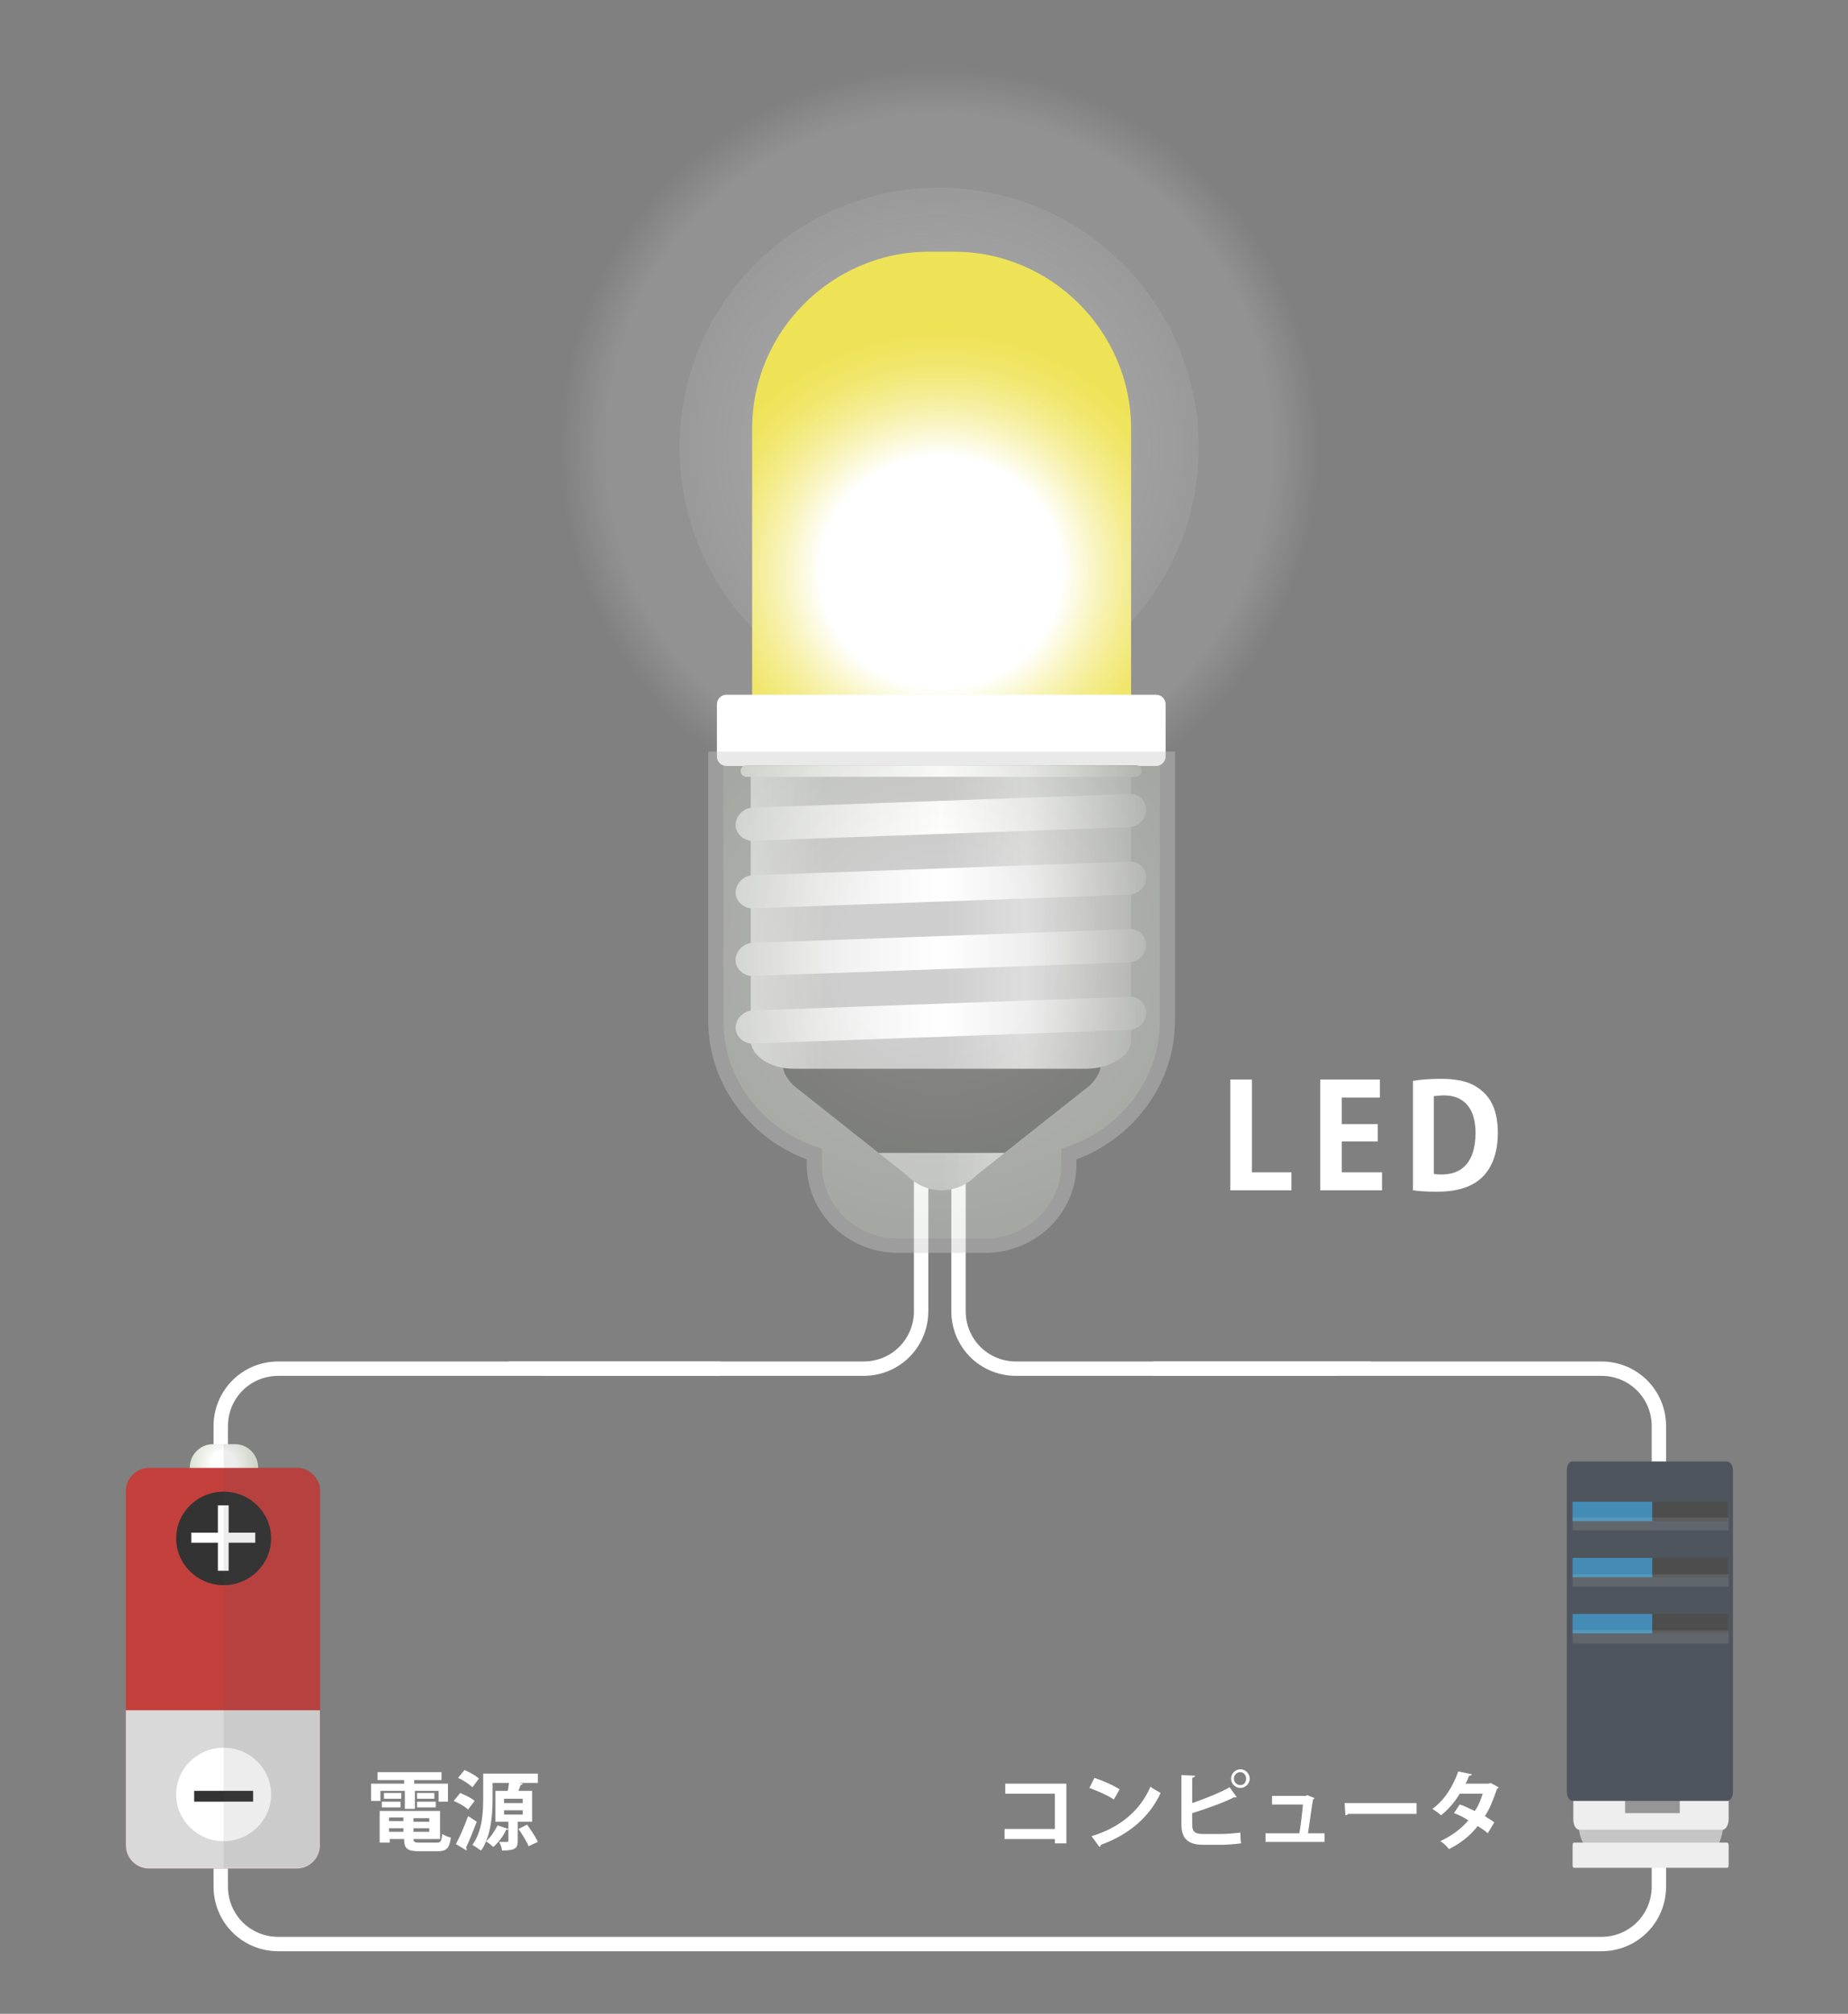<?xml version="1.0" encoding="utf-8"?>
<!-- Generator: Adobe Illustrator 22.1.0, SVG Export Plug-In . SVG Version: 6.00 Build 0)  -->
<svg version="1.1" id="レイヤー_1" xmlns="http://www.w3.org/2000/svg" xmlns:xlink="http://www.w3.org/1999/xlink" x="0px"
	 y="0px" viewBox="0 0 257 280" style="enable-background:new 0 0 257 280;" xml:space="preserve">
<rect x="0" y="0" width="257" height="280" fill="#808080" stroke="none"/>
<style type="text/css">
	.st0{fill:#FFFFFF;}
	.st1{opacity:0.16;fill:url(#SVGID_1_);}
	.st2{opacity:0.2;fill:url(#SVGID_2_);}
	.st3{fill:url(#SVGID_3_);}
	.st4{clip-path:url(#SVGID_6_);fill:#333333;}
	.st5{fill:url(#SVGID_7_);}
	.st6{fill:url(#SVGID_8_);}
	.st7{fill:url(#SVGID_9_);}
	.st8{fill:url(#SVGID_10_);}
	.st9{fill:url(#SVGID_11_);}
	.st10{fill:url(#SVGID_12_);}
	.st11{opacity:0.4;}
	.st12{fill:url(#SVGID_13_);}
	.st13{fill:#C9C9C9;}
	.st14{fill:url(#SVGID_14_);}
	.st15{clip-path:url(#SVGID_16_);fill:#D9D9D9;}
	.st16{fill:#333333;}
	.st17{opacity:0.1;clip-path:url(#SVGID_18_);fill:#4D4D4D;}
	.st18{fill:#C5C5C5;}
	.st19{fill:#EEEEEE;}
	.st20{fill:#979697;}
	.st21{fill:#4F555C;}
	.st22{fill:#448CB5;}
	.st23{fill:#4D4D4D;}
	.st24{opacity:0.1;fill:#FFFFFF;}
	.st25{fill:url(#SVGID_19_);}
	.st26{clip-path:url(#SVGID_22_);fill:#333333;}
	.st27{fill:url(#SVGID_23_);}
	.st28{fill:url(#SVGID_24_);}
	.st29{fill:url(#SVGID_25_);}
	.st30{fill:url(#SVGID_26_);}
	.st31{fill:url(#SVGID_27_);}
	.st32{fill:url(#SVGID_28_);}
	.st33{fill:url(#SVGID_29_);}
	.st34{fill:url(#SVGID_30_);}
	.st35{clip-path:url(#SVGID_32_);fill:#D9D9D9;}
	.st36{opacity:0.1;clip-path:url(#SVGID_34_);fill:#4D4D4D;}
	.st37{fill:#C6474B;}
</style>
<g>
	<path class="st0" d="M179.6,165.5h-8.5v-15.4h3V163h5.5V165.5z"/>
	<path class="st0" d="M192.2,165.5h-8.6v-15.4h8.3v2.5h-5.3v3.7h5v2.4h-5v4.3h5.6V165.5z"/>
	<path class="st0" d="M196.4,150.3c1.1-0.2,2.5-0.3,4-0.3c2.6,0,4.3,0.5,5.6,1.6c1.5,1.2,2.3,3.1,2.3,5.9c0,3.3-1.1,5.2-2.3,6.3
		c-1.4,1.3-3.5,1.9-6.2,1.9c-1.4,0-2.6-0.1-3.3-0.2V150.3z M199.4,163.2c0.3,0.1,0.7,0.1,1.1,0.1c2.8,0,4.7-1.7,4.7-5.8
		c0-3.5-1.7-5.2-4.4-5.2c-0.6,0-1.1,0.1-1.4,0.1V163.2z"/>
</g>
<g>
	<path class="st0" d="M52.9,248.9v1.5h-1.3V248h4.6v-0.5h-3.7v-1.1h8.9v1.1h-3.8v0.5h4.7v2.5h-1.3v-1.5h-3.3v2.5h-1.4v-2.5H52.9z
		 M57.5,255.6c0,0.5,0.1,0.6,0.9,0.6h2.3c0.6,0,0.7-0.2,0.8-1.2c0.3,0.2,0.8,0.4,1.2,0.5c-0.2,1.5-0.6,1.9-1.9,1.9h-2.5
		c-1.7,0-2.1-0.4-2.1-1.7h-2v0.5h-1.4v-4.4h8.4v3.9H57.5z M53.1,251.3v-0.8h2.6v0.8H53.1z M53.4,249.3h2.4v0.8h-2.4V249.3z
		 M56.1,252.7h-2v0.5h2V252.7z M54.1,254.7h2v-0.5h-2V254.7z M59.7,253.3v-0.5h-2.2v0.5H59.7z M57.5,254.7h2.2v-0.5h-2.2V254.7z
		 M58,249.3h2.4v0.8H58V249.3z M58,251.3v-0.8h2.6v0.8H58z"/>
	<path class="st0" d="M64,249.3c0.7,0.3,1.6,0.7,2,1.1l-0.9,1.2c-0.4-0.4-1.3-0.9-2-1.2L64,249.3z M63.4,256.4
		c0.5-0.9,1.2-2.5,1.7-3.9l1.2,0.8c-0.5,1.3-1,2.6-1.5,3.6c0.1,0.1,0.1,0.2,0.1,0.2c0,0.1,0,0.1,0,0.2L63.4,256.4z M64.6,246.1
		c0.7,0.3,1.6,0.8,2,1.2c-0.3,0.4-0.6,0.8-0.9,1.2c-0.4-0.4-1.3-1-2-1.3L64.6,246.1z M74,253.3h-2v2.6c0,1-0.2,1.4-2.2,1.4
		c0-0.4-0.2-0.9-0.4-1.2c0.4,0,0.9,0,1.1,0c0.1,0,0.2,0,0.2-0.2v-2.6h-1.8V249h1.7c0.1-0.3,0.1-0.7,0.2-1.1h-2.3v2.1
		c0,1.7-0.1,4.1-0.9,6c0.6-0.5,1.2-1.4,1.6-2.2l1.5,0.5c0,0.1-0.1,0.1-0.3,0.1c-0.4,0.9-1.1,1.8-1.8,2.4c-0.2-0.2-0.7-0.6-1-0.8
		c-0.2,0.5-0.4,0.9-0.7,1.3c-0.3-0.2-0.9-0.6-1.2-0.8c1.4-1.9,1.5-4.6,1.5-6.6v-3.3h7.6v1.3h-2.6l0.5,0.1c0,0.1-0.1,0.1-0.3,0.2
		c-0.1,0.3-0.2,0.5-0.3,0.8H74V253.3z M70.1,250.1v0.6h2.6v-0.6H70.1z M70.1,251.7v0.6h2.6v-0.6H70.1z M73.5,256.7
		c-0.2-0.6-0.9-1.7-1.4-2.4l1.2-0.6c0.5,0.7,1.2,1.7,1.5,2.4L73.5,256.7z"/>
</g>
<g>
	<path class="st0" d="M148.3,248v8.3h-1.6v-0.6h-7v-1.4h7v-4.9h-6.9V248H148.3z"/>
	<path class="st0" d="M152.2,247.2c1.2,0.4,2.6,1,3.5,1.6l-0.8,1.4c-0.9-0.6-2.3-1.2-3.4-1.6L152.2,247.2z M151.8,255.3
		c4-1.2,6.8-3.6,8.2-6.9c0.4,0.4,1,0.6,1.4,0.9c-1.5,3.3-4.4,5.8-8.3,7.2c0,0.1-0.1,0.3-0.2,0.3L151.8,255.3z"/>
	<path class="st0" d="M169.8,255c0.6,0,2-0.1,2.7-0.2c0,0.5,0,1,0.1,1.5c-0.7,0.1-2,0.2-2.6,0.2h-2.7c-2.1,0-3-0.9-3-2.8v-6.9
		l1.9,0.1c0,0.1-0.1,0.2-0.4,0.3v3.5c1.5-0.5,3.8-1.4,5.2-2.2l1,1.4c0,0-0.1,0-0.2,0c-0.1,0-0.1,0-0.2,0c-1.1,0.6-3.8,1.6-5.8,2.2
		v1.6c0,1,0.4,1.3,1.5,1.3H169.8z M172.5,246c0.7,0,1.3,0.6,1.3,1.3c0,0.7-0.6,1.3-1.3,1.3c-0.7,0-1.3-0.6-1.3-1.3
		C171.2,246.6,171.8,246,172.5,246z M173.3,247.3c0-0.5-0.4-0.9-0.8-0.9c-0.5,0-0.9,0.4-0.9,0.9c0,0.5,0.4,0.9,0.9,0.9
		C173,248.2,173.3,247.8,173.3,247.3z"/>
	<path class="st0" d="M184.2,254.9v1.2H176v-1.2h4.7c0.2-1.1,0.4-2.9,0.5-4h-4.3v-1.2h4.7l0.2-0.1l1,0.4c0,0.1-0.1,0.1-0.2,0.2
		c-0.2,1.1-0.5,3.5-0.7,4.7H184.2z"/>
	<path class="st0" d="M187,250.7h10v1.5h-9.5c-0.1,0.1-0.2,0.2-0.4,0.2L187,250.7z"/>
	<path class="st0" d="M208.4,248.5c0,0.1-0.1,0.2-0.2,0.2c-0.5,1.4-1,2.8-1.7,3.8c0.4,0.3,1,0.6,1.3,0.9l-0.9,1.5
		c-0.3-0.3-0.9-0.7-1.4-1c-1.1,1.4-2.4,2.4-4,3.2c-0.2-0.3-0.8-0.9-1.2-1.1c1.5-0.7,2.9-1.7,3.9-2.9c-0.6-0.4-1.4-0.8-2-1l0.8-1.2
		c0.7,0.2,1.4,0.6,2.1,0.9c0.5-0.7,0.8-1.5,1.1-2.4H203c-0.7,1.2-1.7,2.3-2.6,3c-0.3-0.3-0.9-0.7-1.2-0.9c1.7-1.2,2.9-3.2,3.6-5.2
		l1.9,0.4c0,0.1-0.2,0.2-0.4,0.2c-0.1,0.3-0.3,0.8-0.5,1.1h3.2l0.3-0.1L208.4,248.5z"/>
</g>
<g>
	<radialGradient id="SVGID_1_" cx="130.625" cy="62.205" r="53" gradientUnits="userSpaceOnUse">
		<stop  offset="0" style="stop-color:#F3F3F6"/>
		<stop  offset="0.75" style="stop-color:#F3F3F6"/>
		<stop  offset="0.873" style="stop-color:#F3F3F6"/>
		<stop  offset="1" style="stop-color:#F3F3F6;stop-opacity:0"/>
	</radialGradient>
	<circle class="st1" cx="130.6" cy="62.2" r="53"/>
	<radialGradient id="SVGID_2_" cx="130.625" cy="62.205" r="36.051" gradientUnits="userSpaceOnUse">
		<stop  offset="0" style="stop-color:#F3F3F6"/>
		<stop  offset="0.601" style="stop-color:#F3F3F6;stop-opacity:0.828"/>
		<stop  offset="0.7" style="stop-color:#F3F3F6;stop-opacity:0.8"/>
		<stop  offset="1" style="stop-color:#F3F3F6;stop-opacity:0.4"/>
	</radialGradient>
	<circle class="st2" cx="130.6" cy="62.2" r="36.1"/>
</g>
<path class="st0" d="M222.7,189.3h-62.4v2h62.4c3.9,0,7,3.1,7,7v64c0,3.9-3.1,7-7,7h-184c-3.9,0-7-3.1-7-7v-64c0-3.9,3.1-7,7-7h61.5
	v-2H38.7c-5,0-9,4-9,9v64c0,5,4,9,9,9h184c5,0,9-4,9-9v-64C231.7,193.3,227.7,189.3,222.7,189.3z"/>
<path class="st0" d="M120.1,109.3h-1v2h1c3.9,0,7,3.1,7,7v64c0,3.9-3.1,7-7,7h-1v0H70.7c1.5,1.2,3.5,2,5.6,2h43.8c5,0,9-4,9-9v-64
	C129.1,113.3,125,109.3,120.1,109.3z"/>
<path class="st0" d="M143.6,189.3L143.6,189.3l-2.3,0c-3.9,0-7-3.1-7-7v-64c0-3.9,3.1-7,7-7h2.3v-2h-2.3c-5,0-9,4-9,9v64
	c0,5,4,9,9,9h43.8c2.1,0,4.1-0.8,5.6-2H143.6z"/>
<g>
	
		<radialGradient id="SVGID_3_" cx="134.929" cy="150.376" r="37.879" gradientTransform="matrix(0.998 0 0 0.957 -3.784 -64.368)" gradientUnits="userSpaceOnUse">
		<stop  offset="0" style="stop-color:#FFFFFF"/>
		<stop  offset="0.445" style="stop-color:#FFFFFF"/>
		<stop  offset="0.481" style="stop-color:#FDFCEC"/>
		<stop  offset="0.593" style="stop-color:#F8F3B8"/>
		<stop  offset="0.698" style="stop-color:#F4EC8E"/>
		<stop  offset="0.792" style="stop-color:#F1E770"/>
		<stop  offset="0.873" style="stop-color:#EFE45E"/>
		<stop  offset="0.93" style="stop-color:#EEE357"/>
	</radialGradient>
	<path class="st3" d="M132.7,124.2h-3.5c-13.5,0-24.6-11.1-24.6-24.6v-40c0-13.5,11.1-24.6,24.6-24.6h3.5
		c13.5,0,24.6,11.1,24.6,24.6v40C157.3,113.1,146.2,124.2,132.7,124.2z"/>
	<path class="st0" d="M160.8,106.5H101c-0.7,0-1.3-0.6-1.3-1.3v-7.3c0-0.7,0.6-1.3,1.3-1.3h59.8c0.7,0,1.3,0.6,1.3,1.3v7.3
		C162.1,105.9,161.5,106.5,160.8,106.5z"/>
	<g>
		<g>
			<defs>
				<path id="SVGID_4_" d="M126.1,163.4c2.7,2.8,7,2.8,9.7,0l15.8-12.5c2.7-2.8,1.6-5-2.3-5h-36.7c-3.9,0-4.9,2.3-2.3,5L126.1,163.4
					z"/>
			</defs>
			<linearGradient id="SVGID_5_" gradientUnits="userSpaceOnUse" x1="108.755" y1="155.674" x2="153.006" y2="155.674">
				<stop  offset="5.376340e-03" style="stop-color:#C7C7C7"/>
				<stop  offset="0.199" style="stop-color:#ADADAD"/>
				<stop  offset="0.5" style="stop-color:#ADADAD"/>
				<stop  offset="0.72" style="stop-color:#C7C7C7"/>
				<stop  offset="1" style="stop-color:#949494"/>
			</linearGradient>
			<use xlink:href="#SVGID_4_"  style="overflow:visible;fill:url(#SVGID_5_);"/>
			<clipPath id="SVGID_6_">
				<use xlink:href="#SVGID_4_"  style="overflow:visible;"/>
			</clipPath>
			<rect x="105.3" y="147.3" class="st4" width="50.5" height="13"/>
		</g>
	</g>
	<linearGradient id="SVGID_7_" gradientUnits="userSpaceOnUse" x1="104.428" y1="127.852" x2="157.334" y2="127.852">
		<stop  offset="5.376340e-03" style="stop-color:#C7C7C7"/>
		<stop  offset="0.199" style="stop-color:#ADADAD"/>
		<stop  offset="0.5" style="stop-color:#ADADAD"/>
		<stop  offset="0.72" style="stop-color:#C7C7C7"/>
		<stop  offset="1" style="stop-color:#949494"/>
	</linearGradient>
	<path class="st5" d="M104.4,107.2v7.8v2.6v27c0,2.2,2.7,4,6,4H151c3.3,0,6.3-1.7,6.3-4v-27V115v-7.8H104.4z"/>
	
		<linearGradient id="SVGID_8_" gradientUnits="userSpaceOnUse" x1="-1442.339" y1="5065.216" x2="-1385.305" y2="5065.216" gradientTransform="matrix(1 -3.615597e-02 0 1 1544.703 -4974.516)">
		<stop  offset="5.376340e-03" style="stop-color:#C7C7C7"/>
		<stop  offset="0.199" style="stop-color:#E1E1E1"/>
		<stop  offset="0.5" style="stop-color:#FFFFFF"/>
		<stop  offset="0.72" style="stop-color:#E1E1E1"/>
		<stop  offset="1" style="stop-color:#949494"/>
	</linearGradient>
	<path class="st6" d="M159.4,140.8c0,1.2-1,2.3-2.3,2.4l-52.5,1.9c-1.2,0-2.3-1-2.3-2.2l0,0c0-1.2,1-2.3,2.3-2.4l52.5-1.9
		C158.4,138.5,159.4,139.6,159.4,140.8L159.4,140.8z"/>
	
		<linearGradient id="SVGID_9_" gradientUnits="userSpaceOnUse" x1="-1442.339" y1="5055.81" x2="-1385.305" y2="5055.81" gradientTransform="matrix(1 -3.615597e-02 0 1 1544.703 -4974.516)">
		<stop  offset="5.376340e-03" style="stop-color:#C7C7C7"/>
		<stop  offset="0.199" style="stop-color:#E1E1E1"/>
		<stop  offset="0.5" style="stop-color:#FFFFFF"/>
		<stop  offset="0.72" style="stop-color:#E1E1E1"/>
		<stop  offset="1" style="stop-color:#949494"/>
	</linearGradient>
	<path class="st7" d="M159.4,131.4c0,1.2-1,2.3-2.3,2.4l-52.5,1.9c-1.2,0-2.3-1-2.3-2.2l0,0c0-1.2,1-2.3,2.3-2.4l52.5-1.9
		C158.4,129.1,159.4,130.2,159.4,131.4L159.4,131.4z"/>
	
		<linearGradient id="SVGID_10_" gradientUnits="userSpaceOnUse" x1="-1442.339" y1="5046.405" x2="-1385.305" y2="5046.405" gradientTransform="matrix(1 -3.615597e-02 0 1 1544.703 -4974.516)">
		<stop  offset="5.376340e-03" style="stop-color:#C7C7C7"/>
		<stop  offset="0.199" style="stop-color:#E1E1E1"/>
		<stop  offset="0.5" style="stop-color:#FFFFFF"/>
		<stop  offset="0.72" style="stop-color:#E1E1E1"/>
		<stop  offset="1" style="stop-color:#949494"/>
	</linearGradient>
	<path class="st8" d="M159.4,122c0,1.2-1,2.3-2.3,2.4l-52.5,1.9c-1.2,0-2.3-1-2.3-2.2l0,0c0-1.2,1-2.3,2.3-2.4l52.5-1.9
		C158.4,119.7,159.4,120.8,159.4,122L159.4,122z"/>
	
		<linearGradient id="SVGID_11_" gradientUnits="userSpaceOnUse" x1="-1442.339" y1="5036.999" x2="-1385.305" y2="5036.999" gradientTransform="matrix(1 -3.615597e-02 0 1 1544.703 -4974.516)">
		<stop  offset="5.376340e-03" style="stop-color:#C7C7C7"/>
		<stop  offset="0.199" style="stop-color:#E1E1E1"/>
		<stop  offset="0.5" style="stop-color:#FFFFFF"/>
		<stop  offset="0.72" style="stop-color:#E1E1E1"/>
		<stop  offset="1" style="stop-color:#949494"/>
	</linearGradient>
	<path class="st9" d="M159.4,112.6c0,1.2-1,2.3-2.3,2.4l-52.5,1.9c-1.2,0-2.3-1-2.3-2.2l0,0c0-1.2,1-2.3,2.3-2.4l52.5-1.9
		C158.4,110.3,159.4,111.4,159.4,112.6L159.4,112.6z"/>
	<linearGradient id="SVGID_12_" gradientUnits="userSpaceOnUse" x1="102.992" y1="107.227" x2="158.77" y2="107.227">
		<stop  offset="5.376340e-03" style="stop-color:#C7C7C7"/>
		<stop  offset="0.199" style="stop-color:#E1E1E1"/>
		<stop  offset="0.5" style="stop-color:#FFFFFF"/>
		<stop  offset="0.72" style="stop-color:#E1E1E1"/>
		<stop  offset="1" style="stop-color:#949494"/>
	</linearGradient>
	<path class="st10" d="M158,108h-54.2c-0.4,0-0.8-0.3-0.8-0.8v0c0-0.4,0.3-0.8,0.8-0.8H158c0.4,0,0.8,0.3,0.8,0.8v0
		C158.8,107.7,158.4,108,158,108z"/>
	<g class="st11">
		
			<radialGradient id="SVGID_13_" cx="130.881" cy="188.978" r="41.16" gradientTransform="matrix(1 0 0 0.966 0 -49.662)" gradientUnits="userSpaceOnUse">
			<stop  offset="0" style="stop-color:#FFFFFF"/>
			<stop  offset="0.323" style="stop-color:#FFFFFF"/>
			<stop  offset="0.93" style="stop-color:#DDE3D5"/>
		</radialGradient>
		<path class="st12" d="M124.8,173.1c-6.4,0-11.7-5.1-11.7-11.3v-1.4c-8.1-2.7-13.7-10.2-13.7-18.5v-36.5h62.8V142
			c0,8.3-5.6,15.8-13.7,18.5v1.4c0,6.2-5.2,11.3-11.7,11.3H124.8z"/>
		<path class="st13" d="M161.3,106.5V142c0,8.3-5.8,15.4-13.7,17.7v2.2c0,5.7-4.8,10.3-10.6,10.3h-12.1c-5.9,0-10.6-4.6-10.6-10.3
			v-2.2c-7.9-2.3-13.7-9.4-13.7-17.7v-35.5H161.3 M163.3,104.5h-2h-60.8h-2v2V142c0,8.5,5.6,16.2,13.7,19.2v0.7
			c0,6.8,5.7,12.3,12.7,12.3h12.1c7,0,12.7-5.5,12.7-12.3v-0.7c8.1-3,13.7-10.7,13.7-19.2v-35.5V104.5L163.3,104.5z"/>
	</g>
</g>
<g>
	<g>
		
			<radialGradient id="SVGID_14_" cx="-646.927" cy="-145.196" r="3.874" gradientTransform="matrix(1.264 0 0 1.25 848.838 384.935)" gradientUnits="userSpaceOnUse">
			<stop  offset="0" style="stop-color:#FFFFFF"/>
			<stop  offset="0.323" style="stop-color:#FFFFFF"/>
			<stop  offset="0.93" style="stop-color:#DDE3D5"/>
		</radialGradient>
		<path class="st14" d="M32.7,207.4h-3.1c-1.8,0-3.2-1.5-3.2-3.2V204c0-1.8,1.5-3.2,3.2-3.2h3.1c1.8,0,3.2,1.5,3.2,3.2v0.1
			C35.9,205.9,34.5,207.4,32.7,207.4z"/>
		<g>
			<defs>
				<path id="SVGID_15_" d="M41.3,259.8H20.7c-1.8,0-3.2-1.5-3.2-3.2v-49.3c0-1.8,1.5-3.2,3.2-3.2h20.6c1.8,0,3.2,1.5,3.2,3.2v49.3
					C44.5,258.4,43,259.8,41.3,259.8z"/>
			</defs>
			<use xlink:href="#SVGID_15_"  style="overflow:visible;fill:#C3403D;"/>
			<clipPath id="SVGID_16_">
				<use xlink:href="#SVGID_15_"  style="overflow:visible;"/>
			</clipPath>
			<rect x="16.6" y="237.8" class="st15" width="28.8" height="23.6"/>
		</g>
		<ellipse class="st16" cx="31.1" cy="213.9" rx="6.6" ry="6.5"/>
		<ellipse class="st0" cx="31.1" cy="249.5" rx="6.6" ry="6.5"/>
		<g>
			<path class="st0" d="M30.3,209.3h1.5v3.8h3.7v1.4h-3.7v3.9h-1.5v-3.9h-3.7v-1.4h3.7V209.3z"/>
		</g>
		<g>
			<path class="st16" d="M27,249h8.2v1.5H27V249z"/>
		</g>
	</g>
	<g>
		<defs>
			<path id="SVGID_17_" d="M41.3,204h-5.3v0c0-1.8-1.5-3.2-3.2-3.2h-3.1c-1.8,0-3.2,1.5-3.2,3.2v0h-5.7c-1.8,0-3.2,1.5-3.2,3.2v49.3
				c0,1.8,1.5,3.2,3.2,3.2h20.6c1.8,0,3.2-1.5,3.2-3.2v-49.3C44.5,205.5,43,204,41.3,204z"/>
		</defs>
		<clipPath id="SVGID_18_">
			<use xlink:href="#SVGID_17_"  style="overflow:visible;"/>
		</clipPath>
		<rect x="31.1" y="198.7" class="st17" width="14.7" height="63.5"/>
	</g>
</g>
<g>
	<path class="st18" d="M239.6,253.8c0,0.2,0,0.4,0,0.6c-0.1,0.7-0.3,1.3-0.5,1.8c0,0,0,0.1-0.1,0.1c-0.4,0.6-0.8,0.9-1.3,0.9h-16.2
		c-0.5,0-1-0.4-1.3-0.9c-0.3-0.5-0.5-1.1-0.6-1.8c0-0.2,0-0.4,0-0.6c0-0.6,0.1-1.2,0.3-1.7c0.1-0.3,0.2-0.5,0.3-0.7
		c0.4-0.6,0.9-1,1.4-1h16.2C238.7,250.4,239.6,251.9,239.6,253.8z"/>
	<path class="st19" d="M240.4,256.5v2.9c0,0.2-0.1,0.3-0.2,0.3h-21.3c-0.1,0-0.2-0.1-0.2-0.3v-2.9c0-0.2,0.1-0.3,0.2-0.3h21.3
		C240.3,256.2,240.4,256.4,240.4,256.5z"/>
	<path class="st19" d="M240.4,249v4c0,0.7-0.4,1.4-0.8,1.4c0,0,0,0,0,0h-20c0,0,0,0,0,0c-0.4,0-0.8-0.6-0.8-1.4v-4
		c0-0.8,0.4-1.4,0.8-1.4h20C240,247.6,240.4,248.2,240.4,249z"/>
	<rect x="226" y="248.8" class="st20" width="7.6" height="3.3"/>
	<path class="st21" d="M241,204.5v44.6c0,0.7-0.3,1.2-0.7,1.3c0,0,0,0-0.1,0h-21.5c0,0,0,0-0.1,0c-0.4-0.1-0.7-0.6-0.7-1.3v-44.6
		c0-0.7,0.3-1.3,0.7-1.3h21.5C240.7,203.2,241,203.8,241,204.5z"/>
	<g>
		<g>
			<rect x="218.7" y="208.8" class="st22" width="11.1" height="2.7"/>
			<rect x="229.8" y="208.8" class="st23" width="10.5" height="2.7"/>
		</g>
		<polygon class="st24" points="229.8,211 218.7,211 218.7,212.8 229.8,212.8 240.4,212.8 240.4,211 		"/>
	</g>
	<g>
		<g>
			<rect x="218.7" y="216.6" class="st22" width="11.1" height="2.7"/>
			<rect x="229.8" y="216.6" class="st23" width="10.5" height="2.7"/>
		</g>
		<polygon class="st24" points="229.8,218.9 218.7,218.9 218.7,220.6 229.8,220.6 240.4,220.6 240.4,218.9 		"/>
	</g>
	<g>
		<g>
			<rect x="218.7" y="224.4" class="st22" width="11.1" height="2.7"/>
			<rect x="229.8" y="224.4" class="st23" width="10.5" height="2.7"/>
		</g>
		<polygon class="st24" points="229.8,226.7 218.7,226.7 218.7,228.5 229.8,228.5 240.4,228.5 240.4,226.7 		"/>
	</g>
</g>
</svg>
